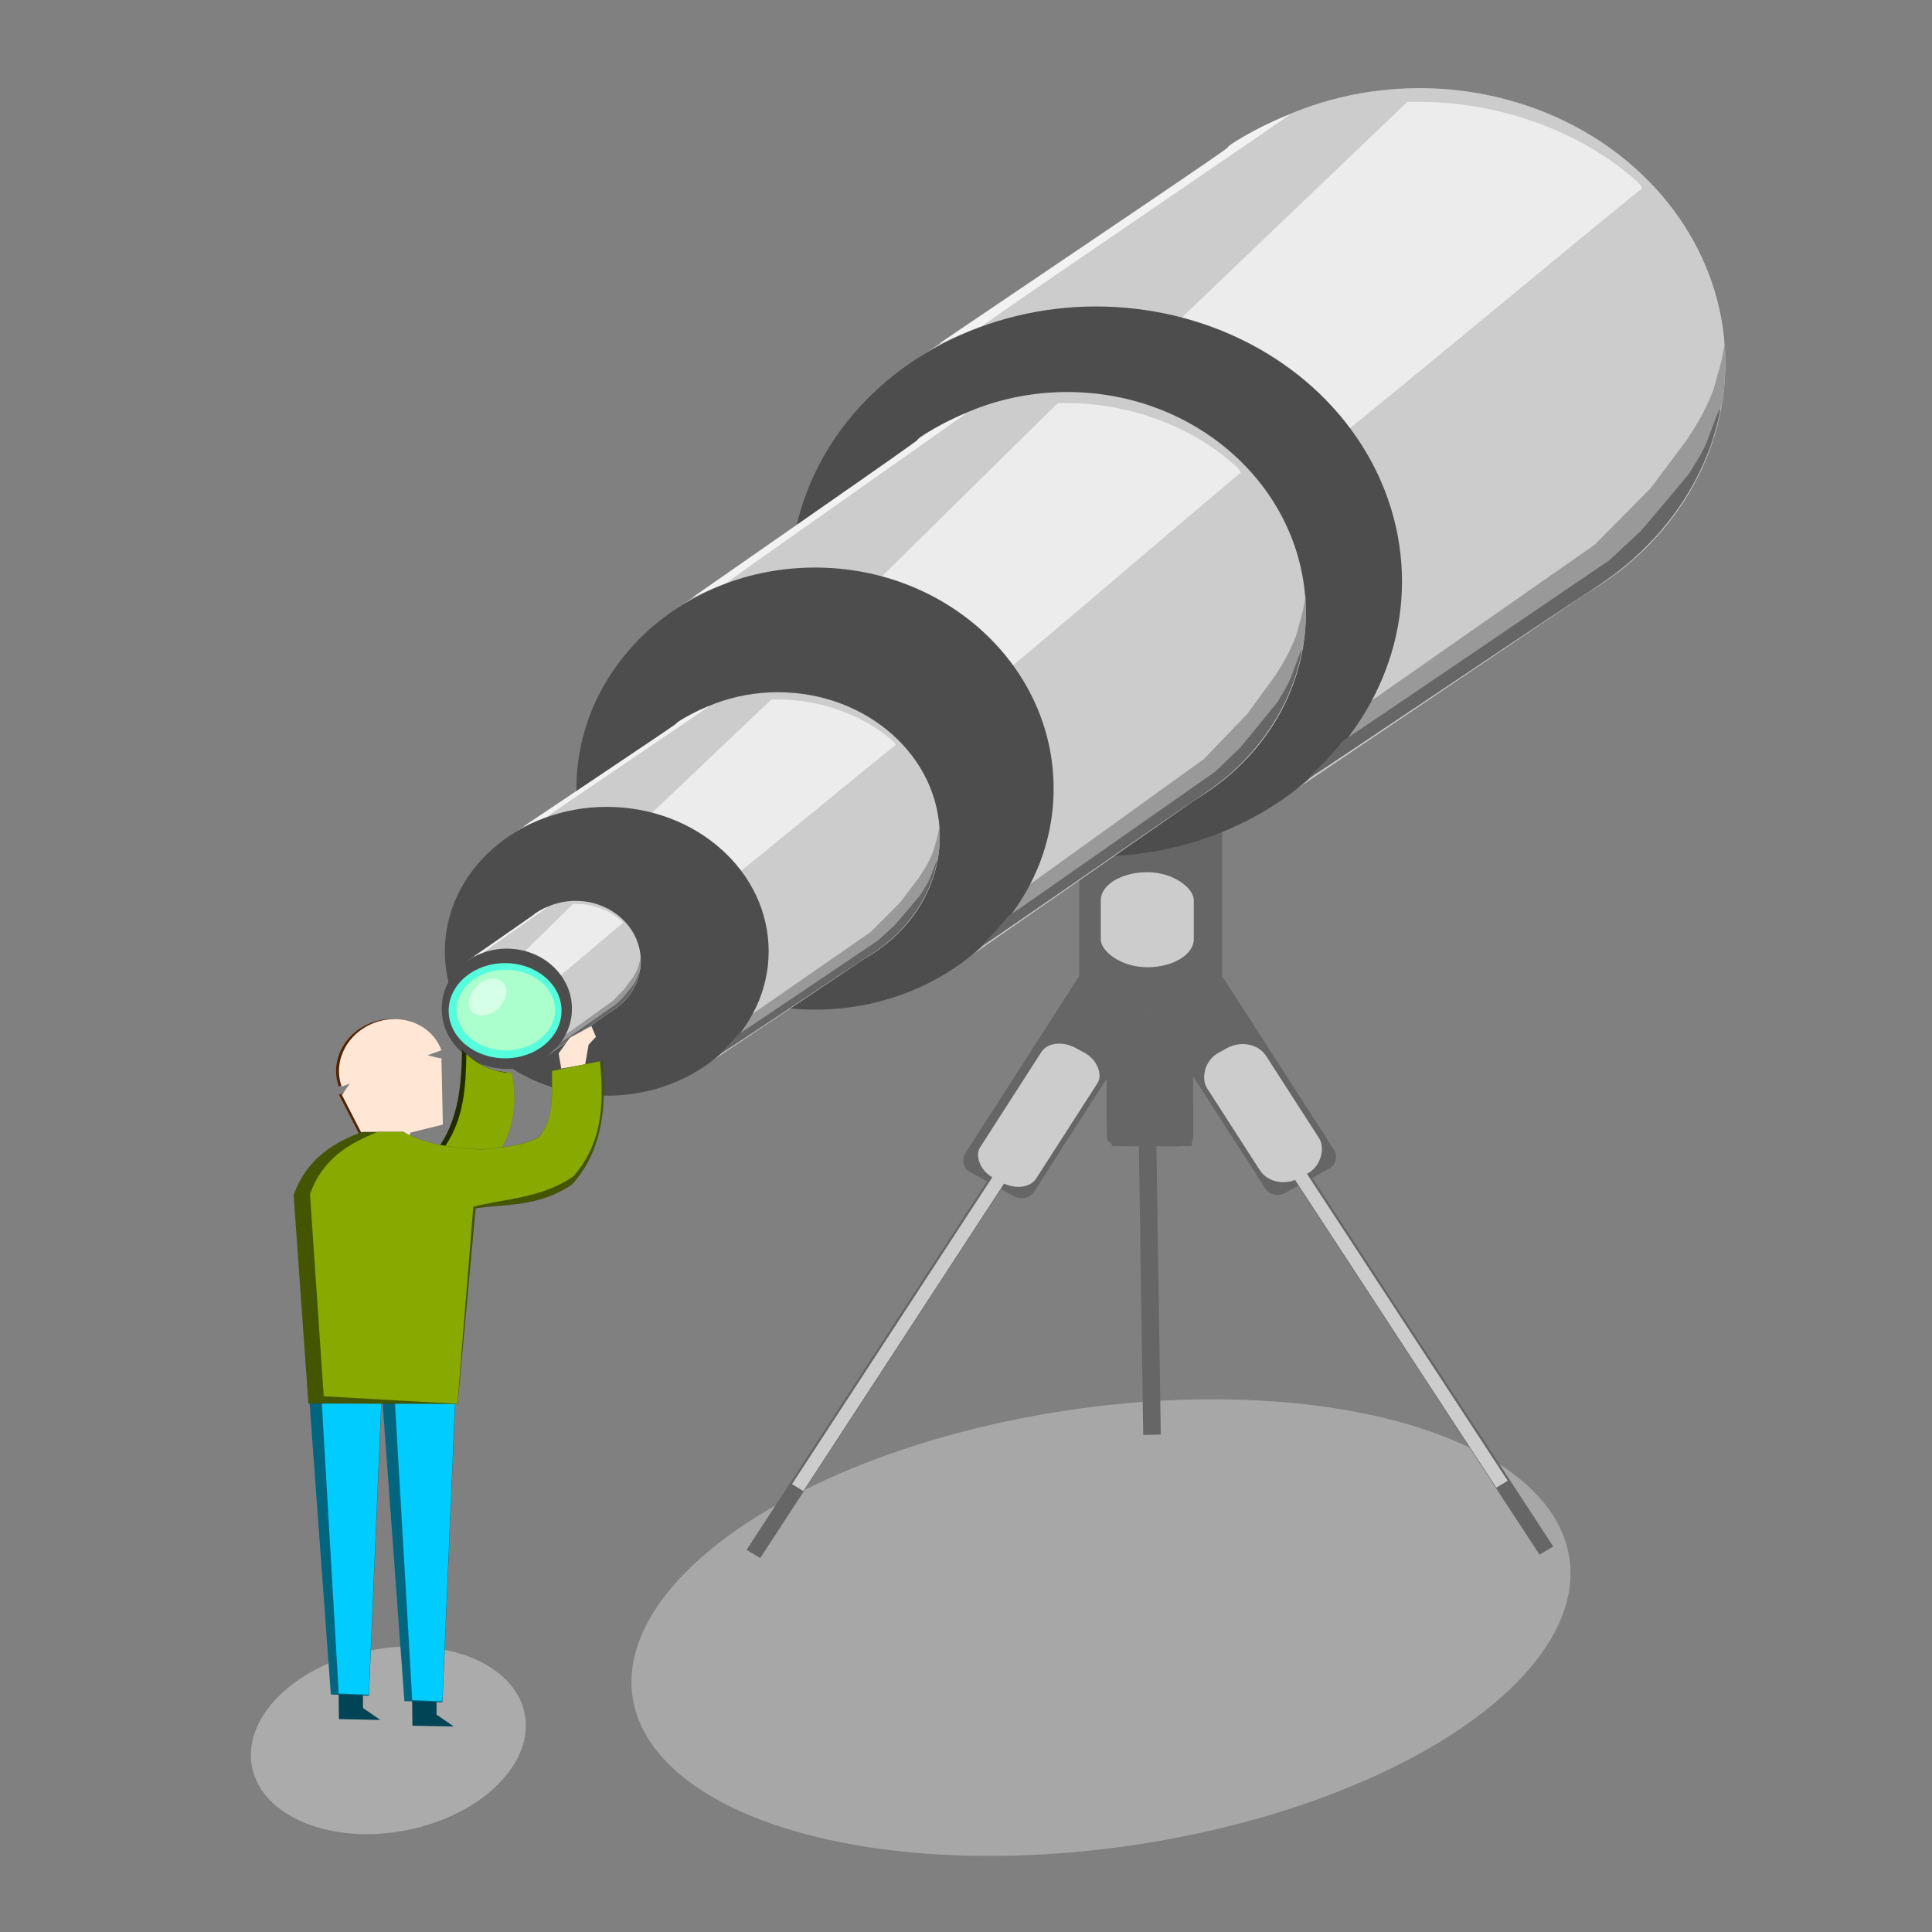 <?xml version="1.0" encoding="UTF-8" standalone="no"?>
<!-- Created with Inkscape (http://www.inkscape.org/) -->

<svg
   xmlns:dc="http://purl.org/dc/elements/1.1/"
   xmlns:cc="http://creativecommons.org/ns#"
   xmlns:rdf="http://www.w3.org/1999/02/22-rdf-syntax-ns#"
   xmlns:svg="http://www.w3.org/2000/svg"
   xmlns="http://www.w3.org/2000/svg"
   xmlns:sodipodi="http://sodipodi.sourceforge.net/DTD/sodipodi-0.dtd"
   xmlns:inkscape="http://www.inkscape.org/namespaces/inkscape"
   width="500px"
   height="500px"
   viewBox="0 0 500 500"
   version="1.1"
   id="SVGRoot"
   inkscape:version="0.92.3 (2405546, 2018-03-11)"
   sodipodi:docname="Telescope.svg">
  <rect x="0" y="0" width="500" height="500" fill="#808080" stroke="none"/>
  <sodipodi:namedview
     id="base"
     pagecolor="#ffffff"
     bordercolor="#666666"
     borderopacity="1.0"
     inkscape:pageopacity="0.0"
     inkscape:pageshadow="2"
     inkscape:zoom="1.979899"
     inkscape:cx="258.42464"
     inkscape:cy="137.85842"
     inkscape:document-units="px"
     inkscape:current-layer="layer1"
     showgrid="false"
     inkscape:window-width="1366"
     inkscape:window-height="674"
     inkscape:window-x="0"
     inkscape:window-y="27"
     inkscape:window-maximized="1" />
  <defs
     id="defs3083" />
  <g
     id="layer1"
     inkscape:groupmode="layer"
     inkscape:label="Calque 1">
    <g
       id="g823">
      <path
         inkscape:connector-curvature="0"
         id="path10895"
         d="M 66.035,262.567 Z"
         style="fill:none;stroke:#000000;stroke-width:1.753px;stroke-linecap:butt;stroke-linejoin:miter;stroke-opacity:1" />
      <ellipse
         style="fill:#cccccc;fill-opacity:0.508;stroke:none;stroke-width:0;stroke-linecap:round;stroke-linejoin:round;stroke-miterlimit:4;stroke-dasharray:none;stroke-opacity:0;paint-order:stroke markers fill"
         id="path10185"
         cx="149.556"
         cy="468.616"
         rx="122.29"
         ry="57.412"
         transform="matrix(0.984,-0.179,0.294,0.956,0,0)" />
      <g
         id="g10328"
         transform="matrix(12.09,0,0,11.188,-262.399,-1595.589)">
        <rect
           ry="0.306"
           rx="0"
           y="161.646"
           x="44.807"
           height="4.24"
           width="3.057"
           id="rect9515-5"
           style="fill:#666666;fill-opacity:1;stroke:none;stroke-width:0;stroke-miterlimit:4;stroke-dasharray:none;stroke-opacity:0;paint-order:stroke markers fill" />
        <g
           id="g10183">
          <g
             transform="matrix(-0.927,-0.345,-0.549,0.574,179.463,86.362)"
             id="g9664-8">
            <g
               id="g9635-4-8">
              <rect
                 style="fill:#666666;fill-opacity:1;stroke:none;stroke-width:0.041;stroke-linecap:round;stroke-linejoin:round;stroke-miterlimit:4;stroke-dasharray:none;stroke-opacity:0;paint-order:stroke markers fill"
                 id="rect9591-7-6-4-4"
                 width="0.349"
                 height="10.808"
                 x="124.616"
                 y="118.049"
                 ry="0"
                 transform="matrix(0.837,0.547,-0.517,0.856,0,0)" />
              <rect
                 style="fill:#666666;fill-opacity:1;stroke:none;stroke-width:0.065;stroke-linecap:round;stroke-linejoin:round;stroke-miterlimit:4;stroke-dasharray:none;stroke-opacity:0;paint-order:stroke markers fill"
                 id="rect9591-7-30-3"
                 width="1.719"
                 height="5.52"
                 x="122.954"
                 y="118.646"
                 ry="0.306"
                 transform="rotate(30.743)" />
            </g>
            <g
               transform="matrix(0.833,0,0,0.833,7.266,28.285)"
               style="fill:#cccccc"
               id="g9635-6-7-1">
              <rect
                 style="fill:#cccccc;fill-opacity:1;stroke:none;stroke-width:0.065;stroke-linecap:round;stroke-linejoin:round;stroke-miterlimit:4;stroke-dasharray:none;stroke-opacity:0;paint-order:stroke markers fill"
                 id="rect9591-7-3-6-9"
                 width="1.719"
                 height="5.52"
                 x="122.954"
                 y="118.646"
                 ry="0.306"
                 transform="rotate(30.743)" />
            </g>
          </g>
          <rect
             style="fill:#666666;fill-opacity:1;stroke:none;stroke-width:0;stroke-linecap:round;stroke-linejoin:round;stroke-miterlimit:4;stroke-dasharray:none;stroke-opacity:0;paint-order:stroke markers fill"
             id="rect10156"
             width="1.712"
             height="3.129"
             x="45.504"
             y="165.998" />
        </g>
        <g
           id="g9664"
           transform="matrix(-1.002,0,0,1,92.712,-0.079)">
          <g
             id="g9635-4">
            <rect
               transform="matrix(0.837,0.547,-0.517,0.856,0,0)"
               ry="0"
               y="118.049"
               x="124.616"
               height="10.808"
               width="0.349"
               id="rect9591-7-6-4"
               style="fill:#666666;fill-opacity:1;stroke:none;stroke-width:0.041;stroke-linecap:round;stroke-linejoin:round;stroke-miterlimit:4;stroke-dasharray:none;stroke-opacity:0;paint-order:stroke markers fill" />
            <rect
               transform="rotate(30.743)"
               ry="0.306"
               y="118.646"
               x="122.954"
               height="5.52"
               width="1.719"
               id="rect9591-7-30"
               style="fill:#666666;fill-opacity:1;stroke:none;stroke-width:0.065;stroke-linecap:round;stroke-linejoin:round;stroke-miterlimit:4;stroke-dasharray:none;stroke-opacity:0;paint-order:stroke markers fill" />
          </g>
          <g
             id="g9635-6-7"
             style="fill:#cccccc"
             transform="matrix(0.833,0,0,0.833,7.266,28.285)">
            <rect
               transform="matrix(0.837,0.547,-0.517,0.856,0,0)"
               ry="0"
               y="118.049"
               x="124.616"
               height="10.808"
               width="0.349"
               id="rect9591-7-6-9-8"
               style="fill:#cccccc;fill-opacity:1;stroke:none;stroke-width:0.041;stroke-linecap:round;stroke-linejoin:round;stroke-miterlimit:4;stroke-dasharray:none;stroke-opacity:0;paint-order:stroke markers fill" />
            <rect
               rx="0.753"
               transform="rotate(30.743)"
               ry="0.699"
               y="120.117"
               x="122.913"
               height="4.048"
               width="1.76"
               id="rect9591-7-3-6"
               style="fill:#cccccc;fill-opacity:1;stroke:none;stroke-width:0.065;stroke-linecap:round;stroke-linejoin:round;stroke-miterlimit:4;stroke-dasharray:none;stroke-opacity:0;paint-order:stroke markers fill" />
          </g>
        </g>
        <g
           id="g10274">
          <g
             id="g9635">
            <rect
               transform="matrix(0.837,0.547,-0.517,0.856,0,0)"
               ry="0"
               y="118.049"
               x="124.616"
               height="10.808"
               width="0.349"
               id="rect9591-7-6"
               style="fill:#666666;fill-opacity:1;stroke:none;stroke-width:0.041;stroke-linecap:round;stroke-linejoin:round;stroke-miterlimit:4;stroke-dasharray:none;stroke-opacity:0;paint-order:stroke markers fill" />
            <rect
               transform="rotate(30.743)"
               ry="0.306"
               y="118.646"
               x="122.954"
               height="5.52"
               width="1.719"
               id="rect9591-7"
               style="fill:#666666;fill-opacity:1;stroke:none;stroke-width:0.065;stroke-linecap:round;stroke-linejoin:round;stroke-miterlimit:4;stroke-dasharray:none;stroke-opacity:0;paint-order:stroke markers fill" />
          </g>
          <g
             id="g9635-6"
             style="fill:#cccccc"
             transform="matrix(0.833,0,0,0.833,7.266,28.285)">
            <rect
               transform="matrix(0.837,0.547,-0.517,0.856,0,0)"
               ry="0"
               y="118.049"
               x="124.616"
               height="10.808"
               width="0.349"
               id="rect9591-7-6-9"
               style="fill:#cccccc;fill-opacity:1;stroke:none;stroke-width:0.041;stroke-linecap:round;stroke-linejoin:round;stroke-miterlimit:4;stroke-dasharray:none;stroke-opacity:0;paint-order:stroke markers fill" />
            <rect
               transform="rotate(30.743)"
               ry="0.545"
               y="119.985"
               x="122.992"
               height="4.181"
               width="1.681"
               id="rect9591-7-3"
               style="fill:#cccccc;fill-opacity:1;stroke:none;stroke-width:0.065;stroke-linecap:round;stroke-linejoin:round;stroke-miterlimit:4;stroke-dasharray:none;stroke-opacity:0;paint-order:stroke markers fill"
               rx="0.706" />
          </g>
        </g>
        <rect
           ry="0.65"
           rx="0.995"
           y="162.792"
           x="45.267"
           height="2.198"
           width="1.991"
           id="rect9515-5-4"
           style="fill:#cccccc;fill-opacity:1;stroke:none;stroke-width:0;stroke-miterlimit:4;stroke-dasharray:none;stroke-opacity:0;paint-order:stroke markers fill" />
      </g>
      <g
         transform="matrix(12.09,0,0,11.188,-105.942,-2287.999)"
         id="g9268">
        <ellipse
           style="fill:#cccccc;fill-opacity:1;stroke:none;stroke-width:0.265;stroke-miterlimit:4;stroke-dasharray:none;stroke-opacity:0.254"
           id="path9084"
           cx="39.148"
           cy="212.904"
           rx="6.548"
           ry="6.361" />
        <path
           style="fill:#cccccc;fill-opacity:1;stroke:#000000;stroke-width:0;stroke-linecap:butt;stroke-linejoin:miter;stroke-miterlimit:4;stroke-dasharray:none;stroke-opacity:1"
           d="m 35.233,207.814 -6.987,5.101 8.025,10.02 7.02,-5.117 z"
           id="path9103"
           inkscape:connector-curvature="0" />
        <path
           style="fill:#ececec;fill-opacity:1;stroke:#000000;stroke-width:0;stroke-miterlimit:4;stroke-dasharray:none;stroke-opacity:0;paint-order:stroke markers fill"
           d="m 140.762,808.268 c -2.758,-3.253 -6.801,-5.904 -11.228,-7.361 l -1.838,-0.605 7.903,-8.175 c 4.347,-4.496 8.634,-8.927 9.527,-9.847 l 1.624,-1.672 h 0.967 c 5.836,0 11.8,2.101 16.172,5.698 1.497,1.231 1.996,1.787 1.739,1.937 -0.115,0.067 -2.443,2.114 -5.172,4.549 -13.634,12.165 -18.593,16.562 -18.679,16.562 -0.052,0 -0.509,-0.489 -1.016,-1.087 z"
           id="path9169"
           inkscape:connector-curvature="0"
           transform="scale(0.265)" />
        <path
           style="fill:#f2f2f2;fill-opacity:1;stroke:#000000;stroke-width:0;stroke-miterlimit:4;stroke-dasharray:none;stroke-opacity:0;paint-order:stroke markers fill"
           d="m 28.897,212.43 c 0.015,-0.011 1.406,-1.027 3.092,-2.258 2.347,-1.714 3.064,-2.243 3.058,-2.26 -0.013,-0.04 0.523,-0.378 0.895,-0.564 0.188,-0.094 0.418,-0.196 0.43,-0.191 0.005,0.002 -1.472,1.097 -3.284,2.433 -2.067,1.525 -3.291,2.436 -3.287,2.447 0.004,0.009 -0.004,0.021 -0.017,0.025 -0.144,0.05 -0.507,0.202 -0.681,0.285 -0.12,0.058 -0.222,0.105 -0.226,0.105 -0.004,-2.3e-4 0.004,-0.01 0.019,-0.021 z"
           id="path9175"
           inkscape:connector-curvature="0" />
        <path
           style="fill:#999999;stroke:#000000;stroke-width:0;stroke-linecap:butt;stroke-linejoin:miter;stroke-miterlimit:4;stroke-dasharray:none;stroke-opacity:1"
           d="m 37.463,221.708 5.709,-4.181 1.374,-1.362 0.697,-1.208 0.345,-0.966 c 0.127,-0.583 0.112,-1.035 0.101,-1.604 -0.063,0.515 -0.17,0.803 -0.258,1.165 -0.179,0.485 -0.359,0.796 -0.56,1.128 l -0.772,1.115 -1.2,1.31 -4.876,3.682 z"
           id="path9183"
           inkscape:connector-curvature="0"
           sodipodi:nodetypes="cccccccccccc" />
        <ellipse
           style="fill:#4d4d4d;fill-opacity:1;stroke:none;stroke-width:0.265;stroke-miterlimit:4;stroke-dasharray:none;stroke-opacity:0.254"
           id="path9084-2"
           cx="32.226"
           cy="217.955"
           rx="6.548"
           ry="6.361" />
        <path
           style="fill:#666666;fill-opacity:1;stroke:none;stroke-width:0.01;stroke-miterlimit:4;stroke-dasharray:none;stroke-opacity:0;paint-order:stroke markers fill"
           d="m 36.89,222.374 c 0.182,-0.187 0.44,-0.488 0.55,-0.643 0.044,-0.062 0.09,-0.114 0.102,-0.114 0.012,-2.8e-4 1.292,-0.934 2.845,-2.076 l 2.824,-2.075 0.676,-0.679 0.528,-0.672 0.51,-0.662 c 0.311,-0.547 0.321,-0.56 0.49,-1.059 0.196,-0.579 0.228,-0.559 0.074,0.048 -0.284,1.114 -0.913,2.177 -1.771,2.995 -0.303,0.288 -0.579,0.508 -1.033,0.82 -0.171,0.117 -1.57,1.126 -3.109,2.242 -1.54,1.116 -2.807,2.029 -2.817,2.029 -0.01,0 0.049,-0.069 0.132,-0.154 z"
           id="path9185"
           inkscape:connector-curvature="0"
           sodipodi:nodetypes="cccscccccssccsc" />
      </g>
      <g
         id="g9268-3"
         transform="matrix(9.43,0,0,8.993,-92.967,-1755.984)">
        <ellipse
           style="fill:#cccccc;fill-opacity:1;stroke:none;stroke-width:0.265;stroke-miterlimit:4;stroke-dasharray:none;stroke-opacity:0.254"
           id="path9084-7"
           cx="39.148"
           cy="212.904"
           rx="6.548"
           ry="6.361" />
        <path
           style="fill:#cccccc;fill-opacity:1;stroke:#000000;stroke-width:0;stroke-linecap:butt;stroke-linejoin:miter;stroke-miterlimit:4;stroke-dasharray:none;stroke-opacity:1"
           d="m 35.233,207.814 -6.987,5.101 8.025,10.02 7.02,-5.117 z"
           id="path9103-5"
           inkscape:connector-curvature="0" />
        <path
           style="fill:#ececec;fill-opacity:1;stroke:#000000;stroke-width:0;stroke-miterlimit:4;stroke-dasharray:none;stroke-opacity:0;paint-order:stroke markers fill"
           d="m 140.762,808.268 c -2.758,-3.253 -6.801,-5.904 -11.228,-7.361 l -1.838,-0.605 7.903,-8.175 c 4.347,-4.496 8.634,-8.927 9.527,-9.847 l 1.624,-1.672 h 0.967 c 5.836,0 11.8,2.101 16.172,5.698 1.497,1.231 1.996,1.787 1.739,1.937 -0.115,0.067 -2.443,2.114 -5.172,4.549 -13.634,12.165 -18.593,16.562 -18.679,16.562 -0.052,0 -0.509,-0.489 -1.016,-1.087 z"
           id="path9169-9"
           inkscape:connector-curvature="0"
           transform="scale(0.265)" />
        <path
           style="fill:#f2f2f2;fill-opacity:1;stroke:#000000;stroke-width:0;stroke-miterlimit:4;stroke-dasharray:none;stroke-opacity:0;paint-order:stroke markers fill"
           d="m 28.897,212.43 c 0.015,-0.011 1.406,-1.027 3.092,-2.258 2.347,-1.714 3.064,-2.243 3.058,-2.26 -0.013,-0.04 0.523,-0.378 0.895,-0.564 0.188,-0.094 0.418,-0.196 0.43,-0.191 0.005,0.002 -1.472,1.097 -3.284,2.433 -2.067,1.525 -3.291,2.436 -3.287,2.447 0.004,0.009 -0.004,0.021 -0.017,0.025 -0.144,0.05 -0.507,0.202 -0.681,0.285 -0.12,0.058 -0.222,0.105 -0.226,0.105 -0.004,-2.3e-4 0.004,-0.01 0.019,-0.021 z"
           id="path9175-2"
           inkscape:connector-curvature="0" />
        <path
           style="fill:#999999;stroke:#000000;stroke-width:0;stroke-linecap:butt;stroke-linejoin:miter;stroke-miterlimit:4;stroke-dasharray:none;stroke-opacity:1"
           d="m 37.463,221.708 5.709,-4.181 1.374,-1.362 0.697,-1.208 0.345,-0.966 c 0.127,-0.583 0.112,-1.035 0.101,-1.604 -0.063,0.515 -0.17,0.803 -0.258,1.165 -0.179,0.485 -0.359,0.796 -0.56,1.128 l -0.772,1.115 -1.2,1.31 -4.876,3.682 z"
           id="path9183-2"
           inkscape:connector-curvature="0"
           sodipodi:nodetypes="cccccccccccc" />
        <ellipse
           style="fill:#4d4d4d;fill-opacity:1;stroke:none;stroke-width:0.265;stroke-miterlimit:4;stroke-dasharray:none;stroke-opacity:0.254"
           id="path9084-2-8"
           cx="32.226"
           cy="217.955"
           rx="6.548"
           ry="6.361" />
        <path
           style="fill:#666666;fill-opacity:1;stroke:none;stroke-width:0.01;stroke-miterlimit:4;stroke-dasharray:none;stroke-opacity:0;paint-order:stroke markers fill"
           d="m 36.89,222.374 c 0.182,-0.187 0.44,-0.488 0.55,-0.643 0.044,-0.062 0.09,-0.114 0.102,-0.114 0.012,-2.8e-4 1.292,-0.934 2.845,-2.076 l 2.824,-2.075 0.676,-0.679 0.528,-0.672 0.51,-0.662 c 0.311,-0.547 0.321,-0.56 0.49,-1.059 0.196,-0.579 0.228,-0.559 0.074,0.048 -0.284,1.114 -0.913,2.177 -1.771,2.995 -0.303,0.288 -0.579,0.508 -1.033,0.82 -0.171,0.117 -1.57,1.126 -3.109,2.242 -1.54,1.116 -2.807,2.029 -2.817,2.029 -0.01,0 0.049,-0.069 0.132,-0.154 z"
           id="path9185-9"
           inkscape:connector-curvature="0"
           sodipodi:nodetypes="cccscccccssccsc" />
      </g>
      <g
         id="g9268-3-7"
         transform="matrix(6.399,0,0,5.875,-49.19,-1034.293)">
        <ellipse
           style="fill:#cccccc;fill-opacity:1;stroke:none;stroke-width:0.265;stroke-miterlimit:4;stroke-dasharray:none;stroke-opacity:0.254"
           id="path9084-7-3"
           cx="39.148"
           cy="212.904"
           rx="6.548"
           ry="6.361" />
        <path
           style="fill:#cccccc;fill-opacity:1;stroke:#000000;stroke-width:0;stroke-linecap:butt;stroke-linejoin:miter;stroke-miterlimit:4;stroke-dasharray:none;stroke-opacity:1"
           d="m 35.233,207.814 -6.987,5.101 8.025,10.02 7.02,-5.117 z"
           id="path9103-5-6"
           inkscape:connector-curvature="0" />
        <path
           style="fill:#ececec;fill-opacity:1;stroke:#000000;stroke-width:0;stroke-miterlimit:4;stroke-dasharray:none;stroke-opacity:0;paint-order:stroke markers fill"
           d="m 140.762,808.268 c -2.758,-3.253 -6.801,-5.904 -11.228,-7.361 l -1.838,-0.605 7.903,-8.175 c 4.347,-4.496 8.634,-8.927 9.527,-9.847 l 1.624,-1.672 h 0.967 c 5.836,0 11.8,2.101 16.172,5.698 1.497,1.231 1.996,1.787 1.739,1.937 -0.115,0.067 -2.443,2.114 -5.172,4.549 -13.634,12.165 -18.593,16.562 -18.679,16.562 -0.052,0 -0.509,-0.489 -1.016,-1.087 z"
           id="path9169-9-1"
           inkscape:connector-curvature="0"
           transform="scale(0.265)" />
        <path
           style="fill:#f2f2f2;fill-opacity:1;stroke:#000000;stroke-width:0;stroke-miterlimit:4;stroke-dasharray:none;stroke-opacity:0;paint-order:stroke markers fill"
           d="m 28.897,212.43 c 0.015,-0.011 1.406,-1.027 3.092,-2.258 2.347,-1.714 3.064,-2.243 3.058,-2.26 -0.013,-0.04 0.523,-0.378 0.895,-0.564 0.188,-0.094 0.418,-0.196 0.43,-0.191 0.005,0.002 -1.472,1.097 -3.284,2.433 -2.067,1.525 -3.291,2.436 -3.287,2.447 0.004,0.009 -0.004,0.021 -0.017,0.025 -0.144,0.05 -0.507,0.202 -0.681,0.285 -0.12,0.058 -0.222,0.105 -0.226,0.105 -0.004,-2.3e-4 0.004,-0.01 0.019,-0.021 z"
           id="path9175-2-2"
           inkscape:connector-curvature="0" />
        <path
           style="fill:#999999;stroke:#000000;stroke-width:0;stroke-linecap:butt;stroke-linejoin:miter;stroke-miterlimit:4;stroke-dasharray:none;stroke-opacity:1"
           d="m 37.463,221.708 5.709,-4.181 1.374,-1.362 0.697,-1.208 0.345,-0.966 c 0.127,-0.583 0.112,-1.035 0.101,-1.604 -0.063,0.515 -0.17,0.803 -0.258,1.165 -0.179,0.485 -0.359,0.796 -0.56,1.128 l -0.772,1.115 -1.2,1.31 -4.876,3.682 z"
           id="path9183-2-9"
           inkscape:connector-curvature="0"
           sodipodi:nodetypes="cccccccccccc" />
        <ellipse
           style="fill:#4d4d4d;fill-opacity:1;stroke:none;stroke-width:0.265;stroke-miterlimit:4;stroke-dasharray:none;stroke-opacity:0.254"
           id="path9084-2-8-3"
           cx="32.226"
           cy="217.955"
           rx="6.548"
           ry="6.361" />
        <path
           style="fill:#666666;fill-opacity:1;stroke:none;stroke-width:0.01;stroke-miterlimit:4;stroke-dasharray:none;stroke-opacity:0;paint-order:stroke markers fill"
           d="m 36.89,222.374 c 0.182,-0.187 0.44,-0.488 0.55,-0.643 0.044,-0.062 0.09,-0.114 0.102,-0.114 0.012,-2.8e-4 1.292,-0.934 2.845,-2.076 l 2.824,-2.075 0.676,-0.679 0.528,-0.672 0.51,-0.662 c 0.311,-0.547 0.321,-0.56 0.49,-1.059 0.196,-0.579 0.228,-0.559 0.074,0.048 -0.284,1.114 -0.913,2.177 -1.771,2.995 -0.303,0.288 -0.579,0.508 -1.033,0.82 -0.171,0.117 -1.57,1.126 -3.109,2.242 -1.54,1.116 -2.807,2.029 -2.817,2.029 -0.01,0 0.049,-0.069 0.132,-0.154 z"
           id="path9185-9-1"
           inkscape:connector-curvature="0"
           sodipodi:nodetypes="cccscccccssccsc" />
      </g>
      <g
         id="g9268-3-6"
         transform="matrix(2.574,0,0,2.447,48.213,-272.267)">
        <ellipse
           style="fill:#cccccc;fill-opacity:1;stroke:none;stroke-width:0.265;stroke-miterlimit:4;stroke-dasharray:none;stroke-opacity:0.254"
           id="path9084-7-1"
           cx="39.148"
           cy="212.904"
           rx="6.548"
           ry="6.361" />
        <path
           style="fill:#cccccc;fill-opacity:1;stroke:#000000;stroke-width:0;stroke-linecap:butt;stroke-linejoin:miter;stroke-miterlimit:4;stroke-dasharray:none;stroke-opacity:1"
           d="m 35.233,207.814 -6.987,5.101 8.025,10.02 7.02,-5.117 z"
           id="path9103-5-0"
           inkscape:connector-curvature="0" />
        <path
           style="fill:#ececec;fill-opacity:1;stroke:#000000;stroke-width:0;stroke-miterlimit:4;stroke-dasharray:none;stroke-opacity:0;paint-order:stroke markers fill"
           d="m 140.762,808.268 c -2.758,-3.253 -6.801,-5.904 -11.228,-7.361 l -1.838,-0.605 7.903,-8.175 c 4.347,-4.496 8.634,-8.927 9.527,-9.847 l 1.624,-1.672 h 0.967 c 5.836,0 11.8,2.101 16.172,5.698 1.497,1.231 1.996,1.787 1.739,1.937 -0.115,0.067 -2.443,2.114 -5.172,4.549 -13.634,12.165 -18.593,16.562 -18.679,16.562 -0.052,0 -0.509,-0.489 -1.016,-1.087 z"
           id="path9169-9-6"
           inkscape:connector-curvature="0"
           transform="scale(0.265)" />
        <path
           style="fill:#f2f2f2;fill-opacity:1;stroke:#000000;stroke-width:0;stroke-miterlimit:4;stroke-dasharray:none;stroke-opacity:0;paint-order:stroke markers fill"
           d="m 28.897,212.43 c 0.015,-0.011 1.406,-1.027 3.092,-2.258 2.347,-1.714 3.064,-2.243 3.058,-2.26 -0.013,-0.04 0.523,-0.378 0.895,-0.564 0.188,-0.094 0.418,-0.196 0.43,-0.191 0.005,0.002 -1.472,1.097 -3.284,2.433 -2.067,1.525 -3.291,2.436 -3.287,2.447 0.004,0.009 -0.004,0.021 -0.017,0.025 -0.144,0.05 -0.507,0.202 -0.681,0.285 -0.12,0.058 -0.222,0.105 -0.226,0.105 -0.004,-2.3e-4 0.004,-0.01 0.019,-0.021 z"
           id="path9175-2-3"
           inkscape:connector-curvature="0" />
        <path
           style="fill:#999999;stroke:#000000;stroke-width:0;stroke-linecap:butt;stroke-linejoin:miter;stroke-miterlimit:4;stroke-dasharray:none;stroke-opacity:1"
           d="m 37.463,221.708 5.709,-4.181 1.374,-1.362 0.697,-1.208 0.345,-0.966 c 0.127,-0.583 0.112,-1.035 0.101,-1.604 -0.063,0.515 -0.17,0.803 -0.258,1.165 -0.179,0.485 -0.359,0.796 -0.56,1.128 l -0.772,1.115 -1.2,1.31 -4.876,3.682 z"
           id="path9183-2-2"
           inkscape:connector-curvature="0"
           sodipodi:nodetypes="cccccccccccc" />
        <ellipse
           style="fill:#4d4d4d;fill-opacity:1;stroke:none;stroke-width:0.265;stroke-miterlimit:4;stroke-dasharray:none;stroke-opacity:0.254"
           id="path9084-2-8-0"
           cx="32.226"
           cy="217.955"
           rx="6.548"
           ry="6.361" />
        <path
           style="fill:#666666;fill-opacity:1;stroke:none;stroke-width:0.01;stroke-miterlimit:4;stroke-dasharray:none;stroke-opacity:0;paint-order:stroke markers fill"
           d="m 36.89,222.374 c 0.182,-0.187 0.44,-0.488 0.55,-0.643 0.044,-0.062 0.09,-0.114 0.102,-0.114 0.012,-2.8e-4 1.292,-0.934 2.845,-2.076 l 2.824,-2.075 0.676,-0.679 0.528,-0.672 0.51,-0.662 c 0.311,-0.547 0.321,-0.56 0.49,-1.059 0.196,-0.579 0.228,-0.559 0.074,0.048 -0.284,1.114 -0.913,2.177 -1.771,2.995 -0.303,0.288 -0.579,0.508 -1.033,0.82 -0.171,0.117 -1.57,1.126 -3.109,2.242 -1.54,1.116 -2.807,2.029 -2.817,2.029 -0.01,0 0.049,-0.069 0.132,-0.154 z"
           id="path9185-9-6"
           inkscape:connector-curvature="0"
           sodipodi:nodetypes="cccscccccssccsc" />
      </g>
      <g
         transform="matrix(12.09,0,0,11.188,-98.058,-2288.029)"
         id="g9445">
        <ellipse
           style="fill:#55ffdd;fill-opacity:1;stroke:none;stroke-width:0;stroke-miterlimit:4;stroke-dasharray:none;stroke-opacity:0;paint-order:stroke markers fill"
           id="path9408"
           cx="18.923"
           cy="227.887"
           rx="1.208"
           ry="1.101" />
        <ellipse
           style="fill:#aaffcc;fill-opacity:1;stroke:none;stroke-width:0;stroke-miterlimit:4;stroke-dasharray:none;stroke-opacity:0;paint-order:stroke markers fill"
           id="path9408-1"
           cx="18.938"
           cy="227.872"
           rx="1.056"
           ry="0.933"
           inkscape:transform-center-x="-0.030594406"
           inkscape:transform-center-y="0.030594406" />
        <ellipse
           style="fill:#d5ffe6;fill-opacity:1;stroke:none;stroke-width:0;stroke-miterlimit:4;stroke-dasharray:none;stroke-opacity:0;paint-order:stroke markers fill"
           id="path9408-1-5"
           cx="-62.34"
           cy="205.842"
           rx="0.458"
           ry="0.369"
           inkscape:transform-center-x="-0.015238731"
           inkscape:transform-center-y="0.0040834444"
           transform="matrix(0.835,-0.55,0.343,0.939,0,0)" />
      </g>
      <ellipse
         transform="matrix(0.98,-0.199,0.211,0.978,0,0)"
         ry="23.719"
         rx="35.945"
         cy="461.192"
         cx="3.254"
         id="path10998"
         style="fill:#cccccc;fill-opacity:0.558;stroke:none;stroke-width:0.009;stroke-linecap:round;stroke-linejoin:round;stroke-miterlimit:4;stroke-dasharray:none;stroke-opacity:0;paint-order:stroke markers fill" />
      <path
         inkscape:connector-curvature="0"
         id="path10758"
         d="m 145.247,276.578 -0.685,-3.961 2.919,-4.076 5.564,-3.031 1.2,2.816 -1.899,2.039 -0.9,5.146 z"
         style="fill:#ffe6d5;fill-opacity:1;stroke:#000000;stroke-width:0.012;stroke-linecap:butt;stroke-linejoin:miter;stroke-miterlimit:4;stroke-dasharray:none;stroke-opacity:1" />
      <path
         sodipodi:nodetypes="ccccccc"
         inkscape:connector-curvature="0"
         id="path10760"
         d="m 113.901,296.393 c 4.865,-7.272 5.529,-16.009 5.696,-24.626 3.716,3.486 7.504,5.654 11.409,5.666 1.47,7.038 0.304,13.131 -2.74,18.891 l -5.739,0.351 -7.272,-0.125 z"
         style="fill:#222b00;fill-opacity:1;stroke:#000000;stroke-width:0.012;stroke-linecap:butt;stroke-linejoin:miter;stroke-miterlimit:4;stroke-dasharray:none;stroke-opacity:1" />
      <path
         sodipodi:nodetypes="ccccccc"
         inkscape:connector-curvature="0"
         id="path10760-6"
         d="m 115.255,296.55 c 4.865,-7.272 5.269,-15.194 5.436,-23.812 3.716,3.486 7.854,4.877 11.759,4.889 1.47,7.038 0.623,13.509 -2.422,19.269 l -5.807,0.64 -6.291,-0.6 z"
         style="fill:#88aa00;fill-opacity:1;stroke:#000000;stroke-width:0.012;stroke-linecap:butt;stroke-linejoin:miter;stroke-miterlimit:4;stroke-dasharray:none;stroke-opacity:1" />
      <g
         style="fill:#552200"
         transform="matrix(12.09,0,0,11.742,105.128,-2356.897)"
         id="g10794-6">
        <path
           style="fill:#552200;fill-opacity:1;stroke:none;stroke-width:0;stroke-linecap:round;stroke-linejoin:round;stroke-miterlimit:4;stroke-dasharray:none;stroke-opacity:0;paint-order:stroke markers fill"
           id="path10746-4"
           sodipodi:type="arc"
           sodipodi:cx="75.926781"
           sodipodi:cy="-209.54265"
           sodipodi:rx="1.1401365"
           sodipodi:ry="1.0678749"
           sodipodi:start="0"
           sodipodi:end="3.1475443"
           d="m 77.067,-209.543 a 1.14,1.068 0 0 1 -0.572,0.926 1.14,1.068 0 0 1 -1.142,-0.003 1.14,1.068 0 0 1 -0.566,-0.929 l 1.14,0.006 z"
           transform="matrix(-0.935,0.354,-0.337,-0.942,0,0)" />
        <path
           style="fill:#552200;fill-opacity:1;stroke:none;stroke-width:1.134;stroke-linecap:round;stroke-linejoin:round;stroke-miterlimit:4;stroke-dasharray:none;stroke-opacity:0;paint-order:stroke markers fill"
           d="m 103.516,644.658 -1.03,-2.06 0.074,-0.028 c 0.041,-0.016 1.852,-0.694 4.024,-1.508 l 3.95,-1.479 0.003,0.068 c 0.009,0.216 0.113,5.254 0.111,5.336 l -0.003,0.1 -1.308,0.329 c -0.72,0.181 -1.312,0.333 -1.316,0.338 -0.004,0.005 -0.047,0.224 -0.095,0.487 l -0.086,0.478 h -1.647 -1.647 z"
           id="path10754-9"
           inkscape:connector-curvature="0"
           transform="matrix(0.265,0,0,0.265,-28.599,54.561)" />
      </g>
      <g
         style="fill:#ffe6d5;fill-opacity:1"
         transform="matrix(12.09,0,0,11.742,105.867,-2356.873)"
         id="g10794">
        <path
           style="fill:#ffe6d5;fill-opacity:1;stroke:none;stroke-width:0;stroke-linecap:round;stroke-linejoin:round;stroke-miterlimit:4;stroke-dasharray:none;stroke-opacity:0;paint-order:stroke markers fill"
           id="path10746"
           sodipodi:type="arc"
           sodipodi:cx="75.926781"
           sodipodi:cy="-209.54265"
           sodipodi:rx="1.1401365"
           sodipodi:ry="1.0678749"
           sodipodi:start="0"
           sodipodi:end="3.1475443"
           d="m 77.067,-209.543 a 1.14,1.068 0 0 1 -0.572,0.926 1.14,1.068 0 0 1 -1.142,-0.003 1.14,1.068 0 0 1 -0.566,-0.929 l 1.14,0.006 z"
           transform="matrix(-0.935,0.354,-0.337,-0.942,0,0)" />
        <path
           sodipodi:nodetypes="ccccccccccccccc"
           style="fill:#ffe6d5;fill-opacity:1;stroke:none;stroke-width:1.134;stroke-linecap:round;stroke-linejoin:round;stroke-miterlimit:4;stroke-dasharray:none;stroke-opacity:0;paint-order:stroke markers fill"
           d="m 103.508,644.646 -1.03,-2.06 0.074,-0.028 c 0.041,-0.016 1.32,-2.475 3.493,-3.289 1.527,-0.878 3.304,0.181 4.498,0.303 l -0.006,0.079 c 0.009,0.216 0.113,5.254 0.111,5.336 l -0.003,0.1 -1.308,0.329 c -0.72,0.181 -1.312,0.333 -1.316,0.338 -0.004,0.005 -0.047,0.224 -0.095,0.487 l -0.086,0.478 h -1.647 l -1.654,-0.012 z"
           id="path10754"
           inkscape:connector-curvature="0"
           transform="matrix(0.265,0,0,0.265,-28.599,54.561)" />
      </g>
      <g
         transform="matrix(12.09,0,0,14.725,105.153,-3047.917)"
         id="g10903">
        <g
           transform="matrix(1,0,0,1.095,0,-22.096)"
           id="g10936">
          <g
             id="g10969">
            <path
               style="fill:#004455;stroke:#000000;stroke-width:0.001;stroke-linecap:butt;stroke-linejoin:miter;stroke-miterlimit:4;stroke-dasharray:none;stroke-opacity:1"
               d="m -1.448,236.393 0.006,0.409 0.881,0.013 -0.367,-0.189 -9.3588e-4,-0.212 z"
               id="path10897"
               inkscape:connector-curvature="0"
               sodipodi:nodetypes="cccccc" />
            <g
               id="g10872">
              <path
                 inkscape:connector-curvature="0"
                 id="path10819"
                 d="m -2.094,231.47 0.48,4.938 0.812,0.019 0.282,-4.97 z"
                 style="fill:#006680;stroke:#000000;stroke-width:0.001;stroke-linecap:butt;stroke-linejoin:miter;stroke-miterlimit:4;stroke-dasharray:none;stroke-opacity:1" />
              <path
                 sodipodi:nodetypes="ccccc"
                 inkscape:connector-curvature="0"
                 id="path10819-5-0"
                 d="m -1.83,231.472 0.382,4.922 0.646,0.019 0.282,-4.954 z"
                 style="fill:#00ccff;stroke:#000000;stroke-width:0.001;stroke-linecap:butt;stroke-linejoin:miter;stroke-miterlimit:4;stroke-dasharray:none;stroke-opacity:1" />
            </g>
          </g>
        </g>
      </g>
      <g
         id="g10969-1"
         transform="matrix(12.09,0,0,16.131,124.182,-3373.257)">
        <path
           style="fill:#004455;stroke:#000000;stroke-width:0.001;stroke-linecap:butt;stroke-linejoin:miter;stroke-miterlimit:4;stroke-dasharray:none;stroke-opacity:1"
           d="m -1.448,236.393 0.006,0.409 0.881,0.013 -0.367,-0.189 -9.3588e-4,-0.212 z"
           id="path10897-5"
           inkscape:connector-curvature="0"
           sodipodi:nodetypes="cccccc" />
        <g
           id="g10872-9">
          <path
             inkscape:connector-curvature="0"
             id="path10819-4"
             d="m -2.094,231.47 0.48,4.938 0.812,0.019 0.282,-4.97 z"
             style="fill:#006680;stroke:#000000;stroke-width:0.001;stroke-linecap:butt;stroke-linejoin:miter;stroke-miterlimit:4;stroke-dasharray:none;stroke-opacity:1" />
          <path
             sodipodi:nodetypes="ccccc"
             inkscape:connector-curvature="0"
             id="path10819-5-0-9"
             d="m -1.83,231.472 0.382,4.922 0.646,0.019 0.282,-4.954 z"
             style="fill:#00ccff;stroke:#000000;stroke-width:0.001;stroke-linecap:butt;stroke-linejoin:miter;stroke-miterlimit:4;stroke-dasharray:none;stroke-opacity:1" />
        </g>
      </g>
      <path
         sodipodi:nodetypes="cccccccccccc"
         inkscape:connector-curvature="0"
         id="path10756"
         d="m 79.833,363.212 -3.825,-54.004 c 3.527,-9.433 10.293,-13.452 17.781,-16.264 h 10.575 c 7.383,4.89 12.488,4.233 18.114,4.843 5.897,-0.686 12.08,-0.794 16.972,-3.496 4.341,-4.769 3.36,-11.108 3.399,-17.147 l 12.996,-2.507 c 1.318,12.534 -0.339,23.621 -7.797,31.887 -8.722,5.881 -16.732,4.979 -24.963,6.181 l -4.681,50.625 z"
         style="fill:#445500;stroke:#000000;stroke-width:0.012;stroke-linecap:butt;stroke-linejoin:miter;stroke-miterlimit:4;stroke-dasharray:none;stroke-opacity:1" />
      <path
         sodipodi:nodetypes="cccccccccccc"
         inkscape:connector-curvature="0"
         id="path10756-2"
         d="m 83.761,361.369 -3.549,-52.302 c 3.273,-9.433 10.541,-13.31 17.488,-16.122 h 6.663 c 7.35,3.987 14.637,3.982 19.857,4.592 5.471,-0.686 10.54,-0.744 15.228,-3.245 4.028,-4.769 3.363,-11.108 3.399,-17.147 l 12.433,-2.507 c 1.223,12.534 0.185,21.415 -6.735,29.681 -8.093,5.881 -18.908,6.011 -26.046,8.015 l -4.098,50.997 z"
         style="fill:#88aa00;fill-opacity:1;stroke:#000000;stroke-width:0.012;stroke-linecap:butt;stroke-linejoin:miter;stroke-miterlimit:4;stroke-dasharray:none;stroke-opacity:1" />
    </g>
  </g>
</svg>
